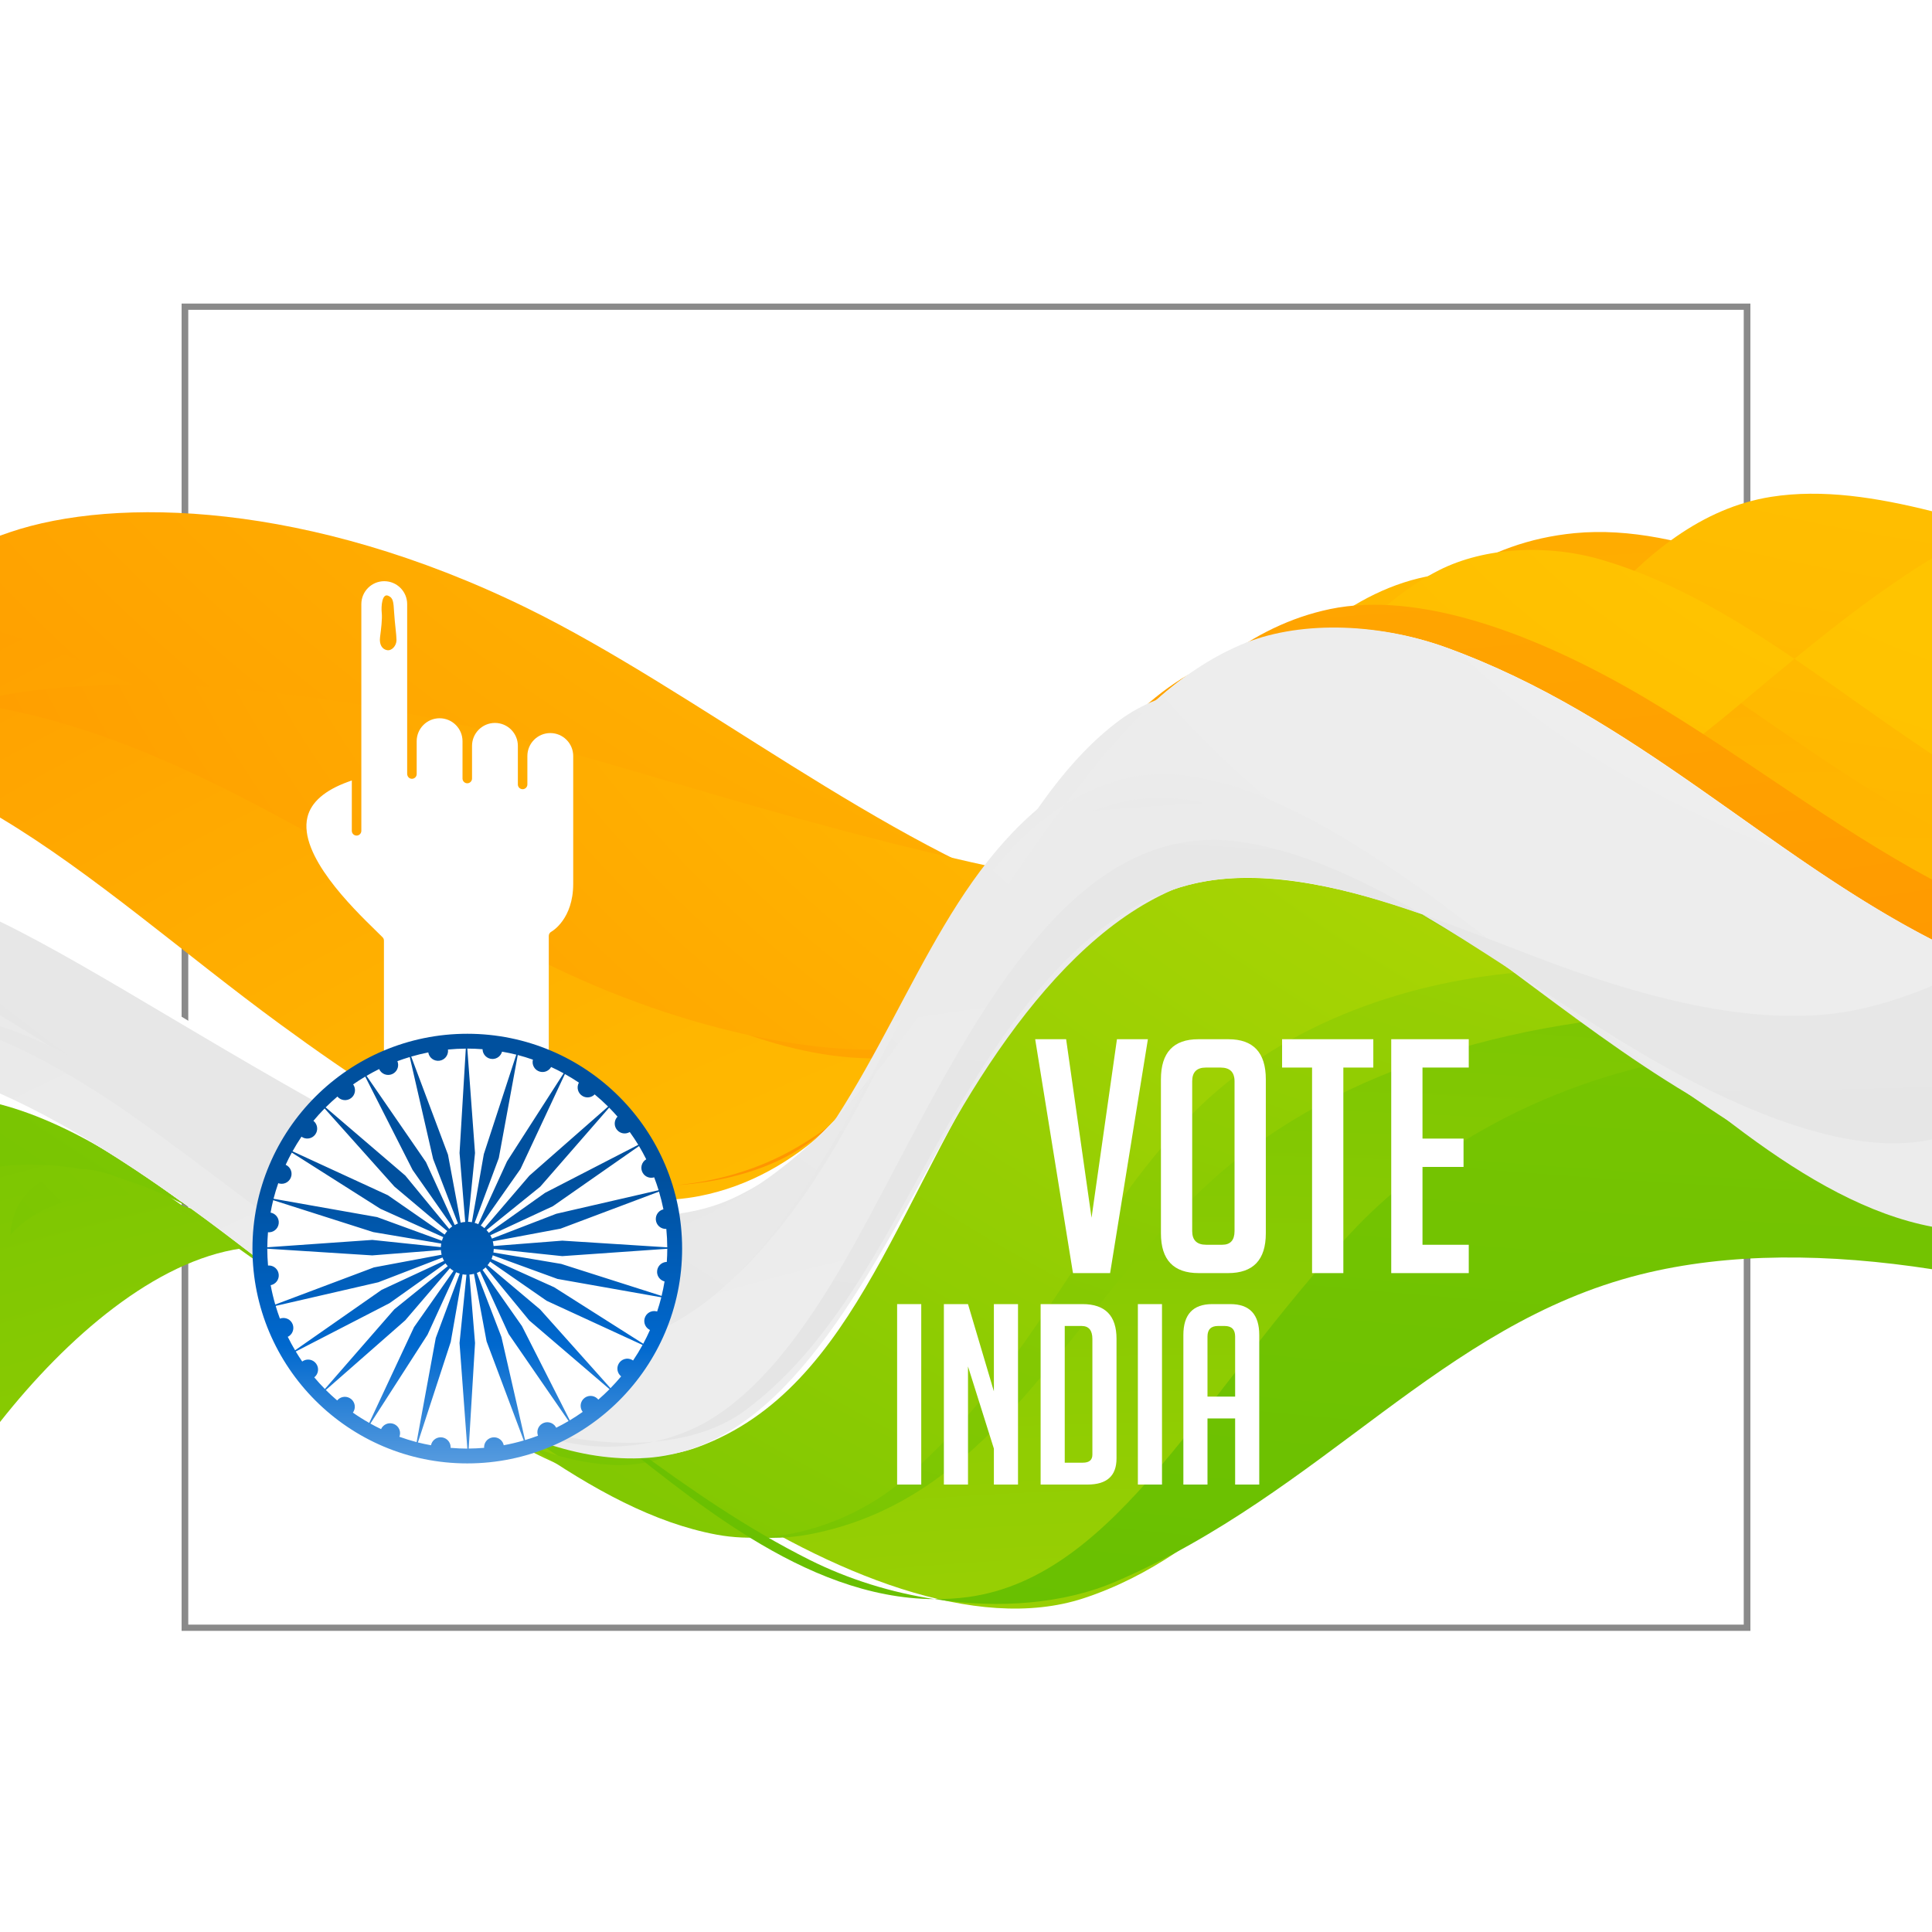 <?xml version="1.0" encoding="utf-8"?>
<!-- Generator: Adobe Illustrator 27.5.0, SVG Export Plug-In . SVG Version: 6.00 Build 0)  -->
<svg version="1.1" id="Layer_1" xmlns="http://www.w3.org/2000/svg" xmlns:xlink="http://www.w3.org/1999/xlink" x="0px" y="0px"
	 viewBox="0 0 288 288" style="enable-background:new 0 0 288 288;" xml:space="preserve">
<g>
	<rect x="0" y="0" style="fill:#FFFFFF;" width="288" height="288"/>
	<path style="fill:#8A8A8A;" d="M259.936,46.183V242.18H28.064V46.183H259.936 M260.929,45.252H27.071V243.11h233.858V45.252
		L260.929,45.252z"/>
	<g>
		<g>
			<g>
				<g>
					<g>
						
							<radialGradient id="SVGID_1_" cx="76.747" cy="122.415" r="371.459" gradientTransform="matrix(1.827 0.115 -0.184 1.143 61.373 286.488)" gradientUnits="userSpaceOnUse">
							<stop  offset="0" style="stop-color:#D5E305"/>
							<stop  offset="1" style="stop-color:#51B800"/>
						</radialGradient>
						<path style="fill:url(#SVGID_1_);" d="M288,139.118c-3.545-0.006-7.017,0.079-10.377,0.241
							c-19.951,0.96-39.593,0.466-58.306,1.875c-18.621,1.409-36.453,9.027-48.891,21.625
							c-14.835,15.043-23.888,33.095-38.301,47.306c-6.963,6.856-17.005,11.077-27.133,11.974
							c18.946,12.494,40.507,21.332,56.477,16.132c20.039-6.555,32.303-24.522,50.906-38.868
							c17.242-13.282,41.241-21.778,67.439-17.451c2.757,0.457,5.485,0.956,8.187,1.488V139.118z"/>
						
							<radialGradient id="SVGID_00000026137358060794112480000014460878384193358744_" cx="76.745" cy="122.415" r="371.45" gradientTransform="matrix(1.827 0.115 -0.184 1.143 61.373 286.488)" gradientUnits="userSpaceOnUse">
							<stop  offset="0" style="stop-color:#D5E305"/>
							<stop  offset="1" style="stop-color:#51B800"/>
						</radialGradient>
						<path style="fill:url(#SVGID_00000026137358060794112480000014460878384193358744_);" d="M32.254,183.348
							C21.119,175.16,9.871,168.273,0,165.594v46.384c10.06-12.762,23.218-24.03,35.946-25.871
							C34.723,185.181,33.494,184.259,32.254,183.348z"/>
						
							<radialGradient id="SVGID_00000135661548498795808520000005777102127145801384_" cx="76.745" cy="122.407" r="371.44" gradientTransform="matrix(1.827 0.115 -0.184 1.143 61.373 286.488)" gradientUnits="userSpaceOnUse">
							<stop  offset="0" style="stop-color:#D5E305"/>
							<stop  offset="1" style="stop-color:#51B800"/>
						</radialGradient>
						<path style="fill:url(#SVGID_00000135661548498795808520000005777102127145801384_);" d="M42.34,186.01
							c-2.107-0.265-4.244-0.214-6.394,0.097c16.424,12.429,31.578,25.871,50.356,33.504c5.749,2.331,12.236,3.099,18.689,2.528
							c-1.173-0.773-2.336-1.559-3.487-2.358C79.829,204.726,62.349,188.558,42.34,186.01z"/>
						
							<radialGradient id="SVGID_00000137838326281247824320000006381196829541911180_" cx="138.41" cy="-303.291" r="395.137" gradientTransform="matrix(1.827 0.115 -0.184 1.143 61.373 286.488)" gradientUnits="userSpaceOnUse">
							<stop  offset="0" style="stop-color:#D5E305"/>
							<stop  offset="1" style="stop-color:#51B800"/>
						</radialGradient>
						<path style="fill:url(#SVGID_00000137838326281247824320000006381196829541911180_);" d="M18.462,173.206
							C11.8,168.913,5.406,166.012,0,164.617v9.274c7.22-0.915,17.495,0.22,28.111,6.056
							C24.847,177.534,21.648,175.26,18.462,173.206z"/>
						
							<radialGradient id="SVGID_00000092445276869750775970000003822794012982526084_" cx="138.409" cy="-303.292" r="395.138" gradientTransform="matrix(1.827 0.115 -0.184 1.143 61.373 286.488)" gradientUnits="userSpaceOnUse">
							<stop  offset="0" style="stop-color:#D5E305"/>
							<stop  offset="1" style="stop-color:#51B800"/>
						</radialGradient>
						<path style="fill:url(#SVGID_00000092445276869750775970000003822794012982526084_);" d="M28.111,179.947
							c10.488,7.753,21.659,16.987,35.324,25.349c2.928,1.79,6.117,3.371,9.434,4.696c-13.198-9.359-27.727-20.574-44.548-29.935
							C28.251,180.018,28.181,179.986,28.111,179.947z"/>
						
							<radialGradient id="SVGID_00000162312630836622542350000010069475594800604854_" cx="138.414" cy="-303.308" r="395.16" gradientTransform="matrix(1.827 0.115 -0.184 1.143 61.373 286.488)" gradientUnits="userSpaceOnUse">
							<stop  offset="0" style="stop-color:#D5E305"/>
							<stop  offset="1" style="stop-color:#51B800"/>
						</radialGradient>
						<path style="fill:url(#SVGID_00000162312630836622542350000010069475594800604854_);" d="M288,138.871
							c-13.231,3.567-27.406,6.605-42.133,4.808c-18.111-2.219-35.491-9.987-54.052-10.832
							c-16.905-0.755-33.379,10.289-44.77,26.694c-13.129,18.926-20.755,39.234-37.052,50.516
							c-9.136,6.307-24.123,5.128-37.125-0.065c17.494,12.405,32.648,21.546,47.677,18.751c28.592-5.382,38.696-33.761,60.69-53.308
							c18.5-16.418,46.167-24.358,76.184-24.697c9.581-0.105,19.881,0.38,30.581,1.884V138.871z"/>
						
							<radialGradient id="SVGID_00000060729722403177677440000017811917029400775065_" cx="141.904" cy="-228.495" r="341.999" gradientTransform="matrix(1.827 0.115 -0.184 1.143 61.373 286.488)" gradientUnits="userSpaceOnUse">
							<stop  offset="0" style="stop-color:#D5E305"/>
							<stop  offset="1" style="stop-color:#51B800"/>
						</radialGradient>
						<path style="fill:url(#SVGID_00000060729722403177677440000017811917029400775065_);" d="M288,147.824
							c-2.615-0.61-5.221-1.13-7.813-1.54c-17.587-2.77-35.757-2.886-53.407-1.378c-0.18,0.016-0.362,0.039-0.542,0.056
							c23.144,13.932,43.415,25.773,58.841,22.31c1.008-0.228,1.977-0.502,2.922-0.803V147.824z"/>
						
							<radialGradient id="SVGID_00000122700582366111974970000013392950663632123576_" cx="141.905" cy="-228.495" r="342.011" gradientTransform="matrix(1.827 0.115 -0.184 1.143 61.373 286.488)" gradientUnits="userSpaceOnUse">
							<stop  offset="0" style="stop-color:#D5E305"/>
							<stop  offset="1" style="stop-color:#51B800"/>
						</radialGradient>
						<path style="fill:url(#SVGID_00000122700582366111974970000013392950663632123576_);" d="M10.297,174.458
							c-9.024,2.118-8.708,9.586-8.708,9.586c4.99-5.635,14.378-7.131,23.143-5.014C18.464,175.388,13.667,173.675,10.297,174.458z"
							/>
						
							<radialGradient id="SVGID_00000173157029209647592050000000855759656605538741_" cx="141.899" cy="-228.488" r="341.996" gradientTransform="matrix(1.827 0.115 -0.184 1.143 61.373 286.488)" gradientUnits="userSpaceOnUse">
							<stop  offset="0" style="stop-color:#D5E305"/>
							<stop  offset="1" style="stop-color:#51B800"/>
						</radialGradient>
						<path style="fill:url(#SVGID_00000173157029209647592050000000855759656605538741_);" d="M32.18,181.811
							c-2.342-1.239-4.87-2.159-7.448-2.782c7.845,4.559,17.997,12.143,30.562,21.672c7.349,5.571,15.153,11.508,23.789,14.902
							c-2.77-1.91-5.56-3.94-8.385-6.056C57.491,199.653,45.793,189.02,32.18,181.811z"/>
						
							<radialGradient id="SVGID_00000177486835739883589960000005725100686603065531_" cx="141.906" cy="-228.496" r="342.008" gradientTransform="matrix(1.827 0.115 -0.184 1.143 61.373 286.488)" gradientUnits="userSpaceOnUse">
							<stop  offset="0" style="stop-color:#D5E305"/>
							<stop  offset="1" style="stop-color:#51B800"/>
						</radialGradient>
						<path style="fill:url(#SVGID_00000177486835739883589960000005725100686603065531_);" d="M182.66,125.67
							c-9.583-0.726-18.9,3.78-25.155,10.178c-16.148,16.548-22.118,38.548-32.882,57.178
							c-8.846,15.296-21.377,25.942-33.215,25.355c-4.304-0.219-8.4-1.236-12.325-2.779c9.326,6.43,18.417,11.431,27.75,13.168
							c9.882,1.83,20.797-2.079,28.025-8.319c19.041-16.467,27.049-38.371,42.762-54.294c13.079-13.236,31.171-19.602,48.617-21.196
							c-2.843-1.711-5.727-3.453-8.653-5.203C205.211,132.363,193.548,126.504,182.66,125.67z"/>
						
							<radialGradient id="SVGID_00000036936694225378989340000001137218558043814318_" cx="91.593" cy="-634.957" r="722.531" gradientTransform="matrix(1.827 0.115 -0.184 1.143 61.373 286.488)" gradientUnits="userSpaceOnUse">
							<stop  offset="0" style="stop-color:#D5E305"/>
							<stop  offset="1" style="stop-color:#51B800"/>
						</radialGradient>
						<path style="fill:url(#SVGID_00000036936694225378989340000001137218558043814318_);" d="M68.881,197.25
							c0,0,7.393,5.301,21.042,15.826c12.475,9.619,29.753,25.204,49.348,25.302c-6.357-0.974-12.735-2.924-18.58-5.848
							C101.987,223.161,86.641,208.979,68.881,197.25z"/>
						
							<radialGradient id="SVGID_00000035506492481071984500000004984797440097181330_" cx="91.595" cy="-634.991" r="722.575" gradientTransform="matrix(1.827 0.115 -0.184 1.143 61.373 286.488)" gradientUnits="userSpaceOnUse">
							<stop  offset="0" style="stop-color:#D5E305"/>
							<stop  offset="1" style="stop-color:#51B800"/>
						</radialGradient>
						<path style="fill:url(#SVGID_00000035506492481071984500000004984797440097181330_);" d="M288,158.284
							c-0.781-0.156-1.559-0.315-2.346-0.46c-32.933-6.046-65.126,5.507-84.216,25.883c-22.058,23.577-34.752,51.279-57.094,54.356
							c-1.708,0.232-3.399,0.324-5.074,0.315c9.715,1.489,19.378,0.677,27-2.591c31.199-13.421,48.434-38.308,78.272-45.805
							c13.265-3.32,28.126-3.153,43.458-0.785V158.284z"/>
					</g>
					<g>
						
							<radialGradient id="SVGID_00000060743162858204227370000016355398274220090277_" cx="-163.091" cy="240.047" r="371.952" gradientTransform="matrix(1.805 -0.212 0.338 1.129 487.83 2.061)" gradientUnits="userSpaceOnUse">
							<stop  offset="0.043" style="stop-color:#FFC800"/>
							<stop  offset="0.23" style="stop-color:#FFC300"/>
							<stop  offset="0.436" style="stop-color:#FFB600"/>
							<stop  offset="0.651" style="stop-color:#FFA000"/>
							<stop  offset="0.871" style="stop-color:#FF8200"/>
							<stop  offset="1" style="stop-color:#FF6C00"/>
						</radialGradient>
						<path style="fill:url(#SVGID_00000060743162858204227370000016355398274220090277_);" d="M101.087,128.665
							c-20.514-14.358-38.059-29.02-56.749-39.105C29.164,81.379,12.79,77.584,0,80.15v41.721
							c13.896,8.299,27.584,20.438,41.777,30.822c21.234,15.529,43.922,29.199,62.464,25.608
							c15.009-2.932,25.371-14.877,35.279-29.686C127.014,145.47,113.57,137.398,101.087,128.665z"/>
						
							<radialGradient id="SVGID_00000039125038328489646180000007456797018782041522_" cx="-163.089" cy="240.049" r="371.959" gradientTransform="matrix(1.805 -0.212 0.338 1.129 487.83 2.061)" gradientUnits="userSpaceOnUse">
							<stop  offset="0.043" style="stop-color:#FFC800"/>
							<stop  offset="0.23" style="stop-color:#FFC300"/>
							<stop  offset="0.436" style="stop-color:#FFB600"/>
							<stop  offset="0.651" style="stop-color:#FFA000"/>
							<stop  offset="0.871" style="stop-color:#FF8200"/>
							<stop  offset="1" style="stop-color:#FF6C00"/>
						</radialGradient>
						<path style="fill:url(#SVGID_00000039125038328489646180000007456797018782041522_);" d="M154.294,139.121
							c9.301-9.301,21.995-15.908,35.155-18.616c4.809-7.66,9.383-15.688,14.807-22.606c-1.05-0.323-2.106-0.624-3.177-0.886
							c-19.844-4.813-38.727,15.505-51.559,35.926c-3.389,5.394-6.669,10.696-10.001,15.676c2.109,0.53,4.19,0.916,6.237,1.147
							C148.327,145.82,151.207,142.208,154.294,139.121z"/>
						
							<radialGradient id="SVGID_00000168833901154713532550000002447649721899127971_" cx="-163.09" cy="240.045" r="371.952" gradientTransform="matrix(1.805 -0.212 0.338 1.129 487.83 2.061)" gradientUnits="userSpaceOnUse">
							<stop  offset="0.043" style="stop-color:#FFC800"/>
							<stop  offset="0.23" style="stop-color:#FFC300"/>
							<stop  offset="0.436" style="stop-color:#FFB600"/>
							<stop  offset="0.651" style="stop-color:#FFA000"/>
							<stop  offset="0.871" style="stop-color:#FF8200"/>
							<stop  offset="1" style="stop-color:#FF6C00"/>
						</radialGradient>
						<path style="fill:url(#SVGID_00000168833901154713532550000002447649721899127971_);" d="M288,94.942
							c-19.426-7.582-36.895-17.023-53.258-15.468c-13.759,1.337-22.944,8.808-30.485,18.425
							c27.672,8.506,48.357,37.683,83.743,60.153V94.942z"/>
						
							<radialGradient id="SVGID_00000010279961723543348840000017084189634759146628_" cx="-76.933" cy="-50.585" r="337.06" gradientTransform="matrix(1.805 -0.212 0.338 1.129 487.83 2.061)" gradientUnits="userSpaceOnUse">
							<stop  offset="0.043" style="stop-color:#FFC800"/>
							<stop  offset="0.23" style="stop-color:#FFC300"/>
							<stop  offset="0.436" style="stop-color:#FFB600"/>
							<stop  offset="0.651" style="stop-color:#FFA000"/>
							<stop  offset="0.871" style="stop-color:#FF8200"/>
							<stop  offset="1" style="stop-color:#FF6C00"/>
						</radialGradient>
						<path style="fill:url(#SVGID_00000010279961723543348840000017084189634759146628_);" d="M154.294,139.121
							c1.418-1.418,2.924-2.765,4.489-4.054c-27.196-9.083-55.093-32.112-80.279-44.447C46.052,74.743,17.183,74.006,1.5,79.329
							c-0.51,0.174-1.01,0.347-1.5,0.522v14.381c8.929,2.559,20.774,7.804,35.525,16.031c38.638,21.562,68.777,49.638,98.306,47.389
							c2.964-0.232,5.705-0.807,8.282-1.649C145.452,149.611,149.64,143.775,154.294,139.121z"/>
						
							<radialGradient id="SVGID_00000154415588260802516220000018149977527745154722_" cx="-76.932" cy="-50.588" r="337.063" gradientTransform="matrix(1.805 -0.212 0.338 1.129 487.83 2.061)" gradientUnits="userSpaceOnUse">
							<stop  offset="0.043" style="stop-color:#FFC800"/>
							<stop  offset="0.23" style="stop-color:#FFC300"/>
							<stop  offset="0.436" style="stop-color:#FFB600"/>
							<stop  offset="0.651" style="stop-color:#FFA000"/>
							<stop  offset="0.871" style="stop-color:#FF8200"/>
							<stop  offset="1" style="stop-color:#FF6C00"/>
						</radialGradient>
						<path style="fill:url(#SVGID_00000154415588260802516220000018149977527745154722_);" d="M288,123.061V76.21
							c-8.259-2.067-16.352-3.353-23.998-2.145c-10.263,1.634-18.648,8.398-26.261,17.247c10.358,5.202,20.883,13.02,32.776,21.042
							C276.21,116.195,282.108,119.932,288,123.061z"/>
						
							<radialGradient id="SVGID_00000000182601777028590130000015142217218869812116_" cx="-76.931" cy="-50.59" r="337.068" gradientTransform="matrix(1.805 -0.212 0.338 1.129 487.83 2.061)" gradientUnits="userSpaceOnUse">
							<stop  offset="0.043" style="stop-color:#FFC800"/>
							<stop  offset="0.23" style="stop-color:#FFC300"/>
							<stop  offset="0.436" style="stop-color:#FFB600"/>
							<stop  offset="0.651" style="stop-color:#FFA000"/>
							<stop  offset="0.871" style="stop-color:#FF8200"/>
							<stop  offset="1" style="stop-color:#FF6C00"/>
						</radialGradient>
						<path style="fill:url(#SVGID_00000000182601777028590130000015142217218869812116_);" d="M202.535,119.139
							c4.561,0,8.995,0.475,13.288,1.368c4.521-5.435,8.65-11.56,12.963-17.612c2.904-4.075,5.867-7.995,8.953-11.581
							c-5.013-2.518-9.987-4.431-15.056-5.442c-11.99-2.378-24.542,4.751-32.293,14.482c-6.664,8.38-12.139,17.412-17.54,25.778
							C182.171,121.656,192.496,119.139,202.535,119.139z"/>
						
							<radialGradient id="SVGID_00000055703956064065667000000002336227867852065963_" cx="-81.318" cy="14.273" r="299.857" gradientTransform="matrix(1.805 -0.212 0.338 1.129 487.83 2.061)" gradientUnits="userSpaceOnUse">
							<stop  offset="0.043" style="stop-color:#FFC800"/>
							<stop  offset="0.23" style="stop-color:#FFC300"/>
							<stop  offset="0.436" style="stop-color:#FFB600"/>
							<stop  offset="0.651" style="stop-color:#FFA000"/>
							<stop  offset="0.871" style="stop-color:#FF8200"/>
							<stop  offset="1" style="stop-color:#FF6C00"/>
						</radialGradient>
						<path style="fill:url(#SVGID_00000055703956064065667000000002336227867852065963_);" d="M154.294,139.121
							c2.53-2.53,5.322-4.849,8.296-6.956c-1.249-0.216-2.489-0.44-3.714-0.677c-39.024-7.547-67.386-18.465-91.438-23.753
							C30.909,99.715,8.872,102.016,0,103.713v1.853c28.672,5.476,52.965,23.926,80.914,37.809
							c20.944,10.395,44.947,15.737,61.594,11.854C145.779,149.138,149.827,143.588,154.294,139.121z"/>
						
							<radialGradient id="SVGID_00000055671308706044118830000011202624743678192548_" cx="-81.317" cy="14.271" r="299.86" gradientTransform="matrix(1.805 -0.212 0.338 1.129 487.83 2.061)" gradientUnits="userSpaceOnUse">
							<stop  offset="0.043" style="stop-color:#FFC800"/>
							<stop  offset="0.23" style="stop-color:#FFC300"/>
							<stop  offset="0.436" style="stop-color:#FFB600"/>
							<stop  offset="0.651" style="stop-color:#FFA000"/>
							<stop  offset="0.871" style="stop-color:#FF8200"/>
							<stop  offset="1" style="stop-color:#FF6C00"/>
						</radialGradient>
						<path style="fill:url(#SVGID_00000055671308706044118830000011202624743678192548_);" d="M202.535,119.139
							c9.8,0,19.009,2.19,27.495,6.057c10.333-5.264,20.122-12.48,29.941-20.734c2.546-2.14,5.044-4.227,7.513-6.25
							c-9.115-6.193-18.307-11.668-28.614-14.733c-8.137-2.412-17.546-1.931-24.375,1.531c-8.039,4.082-14.29,11.133-20.446,19.2
							c-4.692,6.152-8.913,12.529-13.261,18.678C187.863,120.468,195.273,119.139,202.535,119.139z"/>
						
							<radialGradient id="SVGID_00000101815848905883329870000012027536969070630790_" cx="-81.316" cy="14.27" r="299.861" gradientTransform="matrix(1.805 -0.212 0.338 1.129 487.83 2.061)" gradientUnits="userSpaceOnUse">
							<stop  offset="0.043" style="stop-color:#FFC800"/>
							<stop  offset="0.23" style="stop-color:#FFC300"/>
							<stop  offset="0.436" style="stop-color:#FFB600"/>
							<stop  offset="0.651" style="stop-color:#FFA000"/>
							<stop  offset="0.871" style="stop-color:#FF8200"/>
							<stop  offset="1" style="stop-color:#FF6C00"/>
						</radialGradient>
						<path style="fill:url(#SVGID_00000101815848905883329870000012027536969070630790_);" d="M288,83.231
							c-6.831,4.138-13.555,9.282-20.515,14.983c6.739,4.578,13.441,9.544,20.515,14.229V83.231z"/>
						
							<radialGradient id="SVGID_00000075862276611272162410000001786395821566103696_" cx="-145.569" cy="-291.961" r="561.25" gradientTransform="matrix(1.805 -0.212 0.338 1.129 487.83 2.061)" gradientUnits="userSpaceOnUse">
							<stop  offset="0.043" style="stop-color:#FFC800"/>
							<stop  offset="0.23" style="stop-color:#FFC300"/>
							<stop  offset="0.436" style="stop-color:#FFB600"/>
							<stop  offset="0.651" style="stop-color:#FFA000"/>
							<stop  offset="0.871" style="stop-color:#FF8200"/>
							<stop  offset="1" style="stop-color:#FF6C00"/>
						</radialGradient>
						<path style="fill:url(#SVGID_00000075862276611272162410000001786395821566103696_);" d="M73.618,172.339
							c0,0,7.297,3.931,21.13,4.521c1.813,0.076,3.783,0.018,5.831-0.166C91.714,177.268,82.073,175.756,73.618,172.339z"/>
						
							<radialGradient id="SVGID_00000056424720100916180010000017816670161238871938_" cx="-145.568" cy="-291.99" r="561.29" gradientTransform="matrix(1.805 -0.212 0.338 1.129 487.83 2.061)" gradientUnits="userSpaceOnUse">
							<stop  offset="0.043" style="stop-color:#FFC800"/>
							<stop  offset="0.23" style="stop-color:#FFC300"/>
							<stop  offset="0.436" style="stop-color:#FFB600"/>
							<stop  offset="0.651" style="stop-color:#FFA000"/>
							<stop  offset="0.871" style="stop-color:#FF8200"/>
							<stop  offset="1" style="stop-color:#FF6C00"/>
						</radialGradient>
						<path style="fill:url(#SVGID_00000056424720100916180010000017816670161238871938_);" d="M100.579,176.693
							c7.499-0.486,14.444-2.459,19.63-6.088c1.692-1.187,3.288-2.465,4.82-3.807c-2.792,2.176-5.624,4.016-8.505,5.467
							C111.273,174.908,105.661,176.235,100.579,176.693z"/>
						
							<radialGradient id="SVGID_00000063630622005628978280000012378236082692226187_" cx="-145.567" cy="-291.984" r="561.281" gradientTransform="matrix(1.805 -0.212 0.338 1.129 487.83 2.061)" gradientUnits="userSpaceOnUse">
							<stop  offset="0.043" style="stop-color:#FFC800"/>
							<stop  offset="0.23" style="stop-color:#FFC300"/>
							<stop  offset="0.436" style="stop-color:#FFB600"/>
							<stop  offset="0.651" style="stop-color:#FFA000"/>
							<stop  offset="0.871" style="stop-color:#FF8200"/>
							<stop  offset="1" style="stop-color:#FF6C00"/>
						</radialGradient>
						<path style="fill:url(#SVGID_00000063630622005628978280000012378236082692226187_);" d="M153.705,126.801
							c-9.308,14.841-16.81,29.607-28.676,39.998c5.297-4.128,10.447-9.486,15.491-15.849c8.34-10.526,15.774-22.973,25.303-35.433
							c4.896-6.398,10.252-12.619,16.562-17.319C170.909,102.025,161.743,113.989,153.705,126.801z"/>
						
							<radialGradient id="SVGID_00000106846568063215288260000010302883218619557547_" cx="-145.568" cy="-291.976" r="561.269" gradientTransform="matrix(1.805 -0.212 0.338 1.129 487.83 2.061)" gradientUnits="userSpaceOnUse">
							<stop  offset="0.043" style="stop-color:#FFC800"/>
							<stop  offset="0.23" style="stop-color:#FFC300"/>
							<stop  offset="0.436" style="stop-color:#FFB600"/>
							<stop  offset="0.651" style="stop-color:#FFA000"/>
							<stop  offset="0.871" style="stop-color:#FF8200"/>
							<stop  offset="1" style="stop-color:#FF6C00"/>
						</radialGradient>
						<path style="fill:url(#SVGID_00000106846568063215288260000010302883218619557547_);" d="M288,131.122
							c-14.99-8.081-28.219-18.474-42.727-27.059c-16.754-9.907-33.979-15.972-47.001-13.271
							c-5.966,1.245-11.189,3.905-15.886,7.404c2.285-0.762,4.66-1.209,7.139-1.268c16.532-0.366,34.053,13.418,52.421,29.112
							c16.401,14.017,30.51,28.201,46.055,36.788V131.122z"/>
					</g>
					<g>
						<path style="fill:#FFFFFF;" d="M215.59,96.527c-11.6-4.192-24.455-3.683-33.005,0.714
							c-10.137,5.224-17.269,13.838-24.016,22.973c-14.912,20.204-25.049,39.235-39.621,52.061
							c-10.021,8.593-26.482,11.11-39.183,7.413c-15.869-4.63-29.217-13.495-42.131-21.625C22.938,148.811,10.371,141.654,0,137.09
							v25.914c11.592,5.159,23.806,13.47,34.861,21.908c24.27,18.527,50.916,37.474,69.161,30.806
							c24.107-8.87,29.887-38.695,47.906-64.62c7.272-9.781,16.246-17.499,27.116-19.608c10.336-1.996,22.681,1.057,34.406,5.275
							c25.052,9.021,49.742,18.153,68.336,12.475c2.128-0.652,4.194-1.403,6.214-2.215v-6.953
							C263.552,127.559,243.869,106.773,215.59,96.527z"/>
						<g>
							
								<radialGradient id="SVGID_00000048476502934489988770000002198927683076973982_" cx="-5.965" cy="113.628" r="359.788" gradientTransform="matrix(1.836 0 0 1.148 218.168 194.821)" gradientUnits="userSpaceOnUse">
								<stop  offset="0" style="stop-color:#F1F1F1"/>
								<stop  offset="0.473" style="stop-color:#EBEBEB"/>
								<stop  offset="1" style="stop-color:#E1E1E1"/>
							</radialGradient>
							<path style="fill:url(#SVGID_00000048476502934489988770000002198927683076973982_);" d="M223.587,138.439
								c-12.132-9.895-23.278-18.377-34.957-23.049c-9.197-3.672-19.995-3.52-26.92,0.325
								c-18.71,10.424-24.834,31.937-37.028,50.887c-10.412,16.166-27.224,27.455-42.166,24.417
								c-19.939-4.078-36.413-18.517-54.268-31.88C18.261,151.665,9.002,144.782,0,139.647v23.356
								c11.592,5.159,23.806,13.47,34.861,21.908c21.331,16.283,41.364,33.801,61.572,32.417
								c19.376-1.363,31.071-23.214,43.603-46.271c12.256-22.544,29.393-43.545,50.943-40.802
								c13.862,1.785,27.109,8.741,40.484,14.785C228.867,142.819,226.244,140.607,223.587,138.439z"/>
							
								<radialGradient id="SVGID_00000076601404404558028510000004874840969665920645_" cx="-5.965" cy="113.628" r="359.787" gradientTransform="matrix(1.836 0 0 1.148 218.168 194.821)" gradientUnits="userSpaceOnUse">
								<stop  offset="0" style="stop-color:#F1F1F1"/>
								<stop  offset="0.473" style="stop-color:#EBEBEB"/>
								<stop  offset="1" style="stop-color:#E1E1E1"/>
							</radialGradient>
							<path style="fill:url(#SVGID_00000076601404404558028510000004874840969665920645_);" d="M288,149.997
								c-5.42,2.325-11.127,4.039-17.401,4.573c-13.589,1.139-26.42-3.783-39.136-9.529c19.647,16.818,37.721,34.239,56.537,37.822
								V149.997z"/>
							
								<radialGradient id="SVGID_00000075147097986313383220000005069593417487402679_" cx="68.771" cy="-188.403" r="337.365" gradientTransform="matrix(1.836 0 0 1.148 218.168 194.821)" gradientUnits="userSpaceOnUse">
								<stop  offset="0" style="stop-color:#F1F1F1"/>
								<stop  offset="0.473" style="stop-color:#EBEBEB"/>
								<stop  offset="1" style="stop-color:#E1E1E1"/>
							</radialGradient>
							<path style="fill:url(#SVGID_00000075147097986313383220000005069593417487402679_);" d="M109.286,178.607
								c-13.342,6.193-33.812,0.85-49.034-7.166C34.042,157.622,14.87,144.62,0,137.374v13.965
								c6.739,4.005,14.478,9.19,23.355,15.608c18.233,13.182,33.755,25.792,51.03,31.134c13.018,4.013,28.446-0.682,37.144-9.674
								c8.782-9.1,14.579-19.874,19.895-30.208C125.202,167.102,118.358,174.381,109.286,178.607z"/>
							
								<radialGradient id="SVGID_00000062910873977663693210000001029303466009370257_" cx="68.771" cy="-188.402" r="337.363" gradientTransform="matrix(1.836 0 0 1.148 218.168 194.821)" gradientUnits="userSpaceOnUse">
								<stop  offset="0" style="stop-color:#F1F1F1"/>
								<stop  offset="0.473" style="stop-color:#EBEBEB"/>
								<stop  offset="1" style="stop-color:#E1E1E1"/>
							</radialGradient>
							<path style="fill:url(#SVGID_00000062910873977663693210000001029303466009370257_);" d="M131.425,158.197
								c5.564-7.961,10.631-17.221,16.348-26.763c0.05-0.083,0.099-0.164,0.149-0.247
								C141.34,138.462,136.609,148.118,131.425,158.197z"/>
							
								<radialGradient id="SVGID_00000171689061109558240310000006745441923420094619_" cx="68.771" cy="-188.403" r="337.366" gradientTransform="matrix(1.836 0 0 1.148 218.168 194.821)" gradientUnits="userSpaceOnUse">
								<stop  offset="0" style="stop-color:#F1F1F1"/>
								<stop  offset="0.473" style="stop-color:#EBEBEB"/>
								<stop  offset="1" style="stop-color:#E1E1E1"/>
							</radialGradient>
							<path style="fill:url(#SVGID_00000171689061109558240310000006745441923420094619_);" d="M222.193,122.251
								c-10.421-8.602-20.342-15.76-30.826-18.885c-8.263-2.456-18.065-0.734-24.415,3.954
								c-7.791,5.762-13.315,14.339-19.031,23.867c5.115-5.655,11.348-9.875,19.796-11.726c12.121-2.63,28.554,4.967,44.384,15.738
								c18.029,12.273,33.9,26.84,54.101,35.349c6.149,2.586,12.902,4.155,19.056,3.978c-9.732-5.303-19.074-13.111-29.055-21.95
								C244.719,142.405,233.775,131.815,222.193,122.251z"/>
							
								<radialGradient id="SVGID_00000170273794599415512850000000246060866685848987_" cx="69.149" cy="-129.616" r="299.341" gradientTransform="matrix(1.836 0 0 1.148 218.168 194.821)" gradientUnits="userSpaceOnUse">
								<stop  offset="0" style="stop-color:#F1F1F1"/>
								<stop  offset="0.473" style="stop-color:#EBEBEB"/>
								<stop  offset="1" style="stop-color:#E1E1E1"/>
							</radialGradient>
							<path style="fill:url(#SVGID_00000170273794599415512850000000246060866685848987_);" d="M288,140.07
								c-0.444-0.227-0.888-0.454-1.331-0.689c-24.227-12.864-43.76-32.957-71.08-42.854c-10.705-3.869-22.408-3.93-30.597-0.422
								c-9.424,4.046-16.389,11.342-22.73,19.288c-1.196,1.5-2.346,3-3.478,4.5c2.517-1.559,5.24-2.803,8.242-3.651
								c17.64-4.943,41.81,13.056,64.781,31.684c20.285,16.45,40.947,31.193,56.192,30.925V140.07z"/>
							
								<radialGradient id="SVGID_00000044880222464178741180000017806836081079188899_" cx="69.149" cy="-129.615" r="299.337" gradientTransform="matrix(1.836 0 0 1.148 218.168 194.821)" gradientUnits="userSpaceOnUse">
								<stop  offset="0" style="stop-color:#F1F1F1"/>
								<stop  offset="0.473" style="stop-color:#EBEBEB"/>
								<stop  offset="1" style="stop-color:#E1E1E1"/>
							</radialGradient>
							<path style="fill:url(#SVGID_00000044880222464178741180000017806836081079188899_);" d="M125.727,165.6
								c-10.863,11.82-24.422,19.345-37.237,20.274c-13.119,0.941-25.911-3.358-36.543-7.93
								c-24.911-10.722-39.44-20.533-50.278-24.411c-0.574-0.205-1.129-0.393-1.669-0.569v2.05
								c24.059,10.277,41.792,32.006,67.275,42.314c11.021,4.448,24.22,4.68,32.632,0.171c10.439-5.608,17.328-15.544,23.939-26.516
								c1.881-3.123,3.645-6.26,5.342-9.368C128.056,162.974,126.91,164.311,125.727,165.6z"/>
							
								<radialGradient id="SVGID_00000164493436144841295860000014706310790202670980_" cx="69.149" cy="-129.615" r="299.335" gradientTransform="matrix(1.836 0 0 1.148 218.168 194.821)" gradientUnits="userSpaceOnUse">
								<stop  offset="0" style="stop-color:#F1F1F1"/>
								<stop  offset="0.473" style="stop-color:#EBEBEB"/>
								<stop  offset="1" style="stop-color:#E1E1E1"/>
							</radialGradient>
							<path style="fill:url(#SVGID_00000164493436144841295860000014706310790202670980_);" d="M129.188,161.614
								c10.071-12.1,18.378-26.848,29.598-41.721C145.952,127.841,138.651,144.273,129.188,161.614z"/>
							
								<radialGradient id="SVGID_00000085932204433675361200000003351416394178639501_" cx="16.693" cy="-432.17" r="569.096" gradientTransform="matrix(1.836 0 0 1.148 218.168 194.821)" gradientUnits="userSpaceOnUse">
								<stop  offset="0" style="stop-color:#F1F1F1"/>
								<stop  offset="0.473" style="stop-color:#EBEBEB"/>
								<stop  offset="1" style="stop-color:#E1E1E1"/>
							</radialGradient>
							<path style="fill:url(#SVGID_00000085932204433675361200000003351416394178639501_);" d="M65.846,207.201
								c0,0,6.246,5.792,20.33,8.112c3.271,0.536,7.259,0.487,11.264-0.395C87.43,215.813,75.536,212.952,65.846,207.201z"/>
							
								<radialGradient id="SVGID_00000026847805875292493300000000139813515898036369_" cx="16.693" cy="-432.169" r="569.095" gradientTransform="matrix(1.836 0 0 1.148 218.168 194.821)" gradientUnits="userSpaceOnUse">
								<stop  offset="0" style="stop-color:#F1F1F1"/>
								<stop  offset="0.473" style="stop-color:#EBEBEB"/>
								<stop  offset="1" style="stop-color:#E1E1E1"/>
							</radialGradient>
							<path style="fill:url(#SVGID_00000026847805875292493300000000139813515898036369_);" d="M127.702,184.84
								c-6.602,11.962-13.248,21.236-21.175,26.371c-2.818,1.823-5.958,3.019-9.087,3.707c5.317-0.476,10.103-2.009,13.744-4.737
								c14.762-11.085,21.982-29.011,32.452-46.48c9.679-16.142,20.804-29.802,36.363-32.384c9.855-1.623,20.753,1.073,31.962,4.972
								c-9.138-5.346-17.925-9.415-26.857-10.772C157.361,121.35,142.254,158.456,127.702,184.84z"/>
							
								<radialGradient id="SVGID_00000120524885246481070550000005407297511745201342_" cx="16.693" cy="-432.169" r="569.096" gradientTransform="matrix(1.836 0 0 1.148 218.168 194.821)" gradientUnits="userSpaceOnUse">
								<stop  offset="0" style="stop-color:#F1F1F1"/>
								<stop  offset="0.473" style="stop-color:#EBEBEB"/>
								<stop  offset="1" style="stop-color:#E1E1E1"/>
							</radialGradient>
							<path style="fill:url(#SVGID_00000120524885246481070550000005407297511745201342_);" d="M288,146.95
								c-3.642,1.534-7.439,2.818-11.53,3.639c-13.853,2.771-30.795-1.539-47.325-7.851c-5.746-2.195-11.504-4.474-17.183-6.449
								c8.237,4.819,16.758,10.674,25.939,16.56c17.035,10.918,36.391,20.041,50.099,16.988V146.95z"/>
						</g>
					</g>
				</g>
			</g>
		</g>
	</g>
	<path style="fill:#FFFFFF;" d="M56.015,138.717c0.388,0.378,0.73,0.712,1.012,0.997c0.133,0.134,0.205,0.311,0.205,0.499v33.402
		c0.263,0.141,0.522,0.286,0.786,0.423c6.381,2.611,12.763,5.221,19.144,7.832c1.572,0.441,3.115,0.933,4.644,1.447v-43.801
		c0-0.262,0.143-0.501,0.374-0.625l0.008-0.004c0.132-0.075,3.259-1.896,3.259-7.135v-19.059c0-1.884-1.532-3.416-3.416-3.416
		c-1.883,0-3.416,1.532-3.416,3.416v4.242c0,0.391-0.318,0.71-0.709,0.71c-0.391,0-0.709-0.318-0.709-0.71v-5.753
		c0-1.883-1.532-3.416-3.416-3.416c-1.884,0-3.416,1.532-3.416,3.416v4.87c0,0.391-0.318,0.709-0.709,0.709
		c-0.391,0-0.709-0.319-0.709-0.709v-5.567c0-1.884-1.533-3.416-3.416-3.416c-1.883,0-3.416,1.532-3.416,3.416v4.899
		c0,0.391-0.318,0.709-0.71,0.709c-0.391,0-0.709-0.318-0.709-0.768V90.054c0-1.883-1.532-3.416-3.417-3.416
		c-1.883,0-3.415,1.532-3.415,3.416v33.796c0,0.391-0.319,0.709-0.709,0.709c-0.391,0-0.71-0.318-0.71-0.709v-7.508l-0.561,0.203
		c-3.472,1.259-5.508,3.03-6.052,5.264C44.462,127.439,52.508,135.293,56.015,138.717z M56.904,91.328
		c-0.1-0.953,0.05-2.9,0.95-2.527c0.759,0.314,0.8,0.87,0.9,2.527c0.1,1.657,0.35,3.273,0.35,4.101c0,0.829-0.7,1.616-1.4,1.491
		c-0.7-0.124-1.2-0.787-1.05-1.947C56.804,93.813,57.004,92.281,56.904,91.328z"/>
	<g>
		
			<ellipse transform="matrix(0.243 -0.97 0.97 0.243 -128.061 208.206)" style="fill:#FFFFFF;" cx="69.398" cy="186.17" rx="30.631" ry="30.631"/>
		
			<linearGradient id="SVGID_00000140719247194465566420000017653042554458979234_" gradientUnits="userSpaceOnUse" x1="69.657" y1="175.78" x2="69.657" y2="252.461">
			<stop  offset="0" style="stop-color:#00509E"/>
			<stop  offset="0.323" style="stop-color:#0068CE"/>
			<stop  offset="1" style="stop-color:#FFFFFF"/>
		</linearGradient>
		<path style="fill:url(#SVGID_00000140719247194465566420000017653042554458979234_);" d="M69.658,154.102
			c-17.686,0-32.025,14.337-32.025,32.024c0,17.685,14.339,32.023,32.025,32.023c17.685,0,32.024-14.338,32.024-32.023
			C101.682,168.439,87.343,154.102,69.658,154.102z M99.398,188.111c-0.817,0.017-1.468,0.695-1.449,1.514
			c0.015,0.68,0.487,1.237,1.116,1.398c-0.121,0.729-0.268,1.449-0.441,2.158l-14.958-4.77l-10.118-1.706
			c0.027-0.173,0.049-0.349,0.053-0.53l10.213,1.074l15.656-1.097C99.471,186.811,99.442,187.462,99.398,188.111z M97.957,195.507
			c-0.029-0.008-0.055-0.022-0.086-0.029c-0.795-0.194-1.598,0.297-1.788,1.094c-0.168,0.695,0.184,1.394,0.807,1.688
			c-0.312,0.697-0.641,1.384-1.004,2.051l-13.28-8.425l-9.339-4.209c0.078-0.175,0.133-0.361,0.185-0.549l9.646,3.519l15.48,2.739
			C98.398,194.106,98.188,194.812,97.957,195.507z M82.845,212.706c-0.432-0.696-1.349-0.906-2.044-0.47
			c-0.609,0.381-0.846,1.133-0.6,1.78c-0.633,0.239-1.278,0.46-1.933,0.657l-3.521-15.366l-3.672-9.549
			c0.168-0.064,0.323-0.147,0.481-0.232l4.259,9.319l8.946,12.984c-0.604,0.356-1.222,0.692-1.852,1.005
			C82.888,212.79,82.872,212.746,82.845,212.706z M75.057,215.299c-0.241-0.782-1.074-1.22-1.855-0.976
			c-0.666,0.206-1.077,0.839-1.036,1.504c-0.758,0.064-1.524,0.103-2.297,0.108l0.943-15.733L69.973,190
			c0.234-0.019,0.464-0.054,0.684-0.111l1.877,10.065l5.541,14.773c-0.976,0.288-1.973,0.525-2.989,0.712
			C75.076,215.393,75.071,215.346,75.057,215.299z M58.473,212.198c-0.697-0.152-1.386,0.211-1.668,0.837
			c-0.54-0.257-1.068-0.535-1.59-0.825l8.519-13.255l4.258-9.303c0.173,0.082,0.356,0.143,0.543,0.199l-3.576,9.599l-2.856,15.524
			c-0.871-0.228-1.729-0.496-2.568-0.798c0.027-0.069,0.053-0.139,0.07-0.214C59.782,213.164,59.273,212.372,58.473,212.198z
			 M43.486,197.135c-0.388-0.59-1.125-0.811-1.761-0.572c-0.232-0.623-0.443-1.255-0.634-1.895l15.306-3.524l9.566-3.69
			c0.064,0.175,0.145,0.338,0.233,0.501l-9.306,4.322l-12.903,9.009c-0.389-0.655-0.754-1.325-1.092-2.012
			c0.057-0.027,0.112-0.051,0.164-0.085C43.745,198.742,43.935,197.821,43.486,197.135z M39.949,183.689
			c0.072,0.006,0.144,0.012,0.22,0.007c0.817-0.05,1.438-0.758,1.385-1.576c-0.045-0.694-0.565-1.244-1.221-1.36
			c0.112-0.624,0.24-1.241,0.393-1.851l14.92,4.759l10.125,1.708c-0.029,0.172-0.044,0.349-0.052,0.53l-10.22-1.075l-15.652,1.097
			C39.852,185.174,39.889,184.428,39.949,183.689z M41.481,176.376c0.069,0.024,0.137,0.049,0.212,0.063
			c0.803,0.161,1.584-0.365,1.741-1.169c0.135-0.69-0.233-1.36-0.849-1.637c0.285-0.618,0.586-1.227,0.913-1.821l13.207,8.379
			l9.372,4.224c-0.082,0.174-0.142,0.356-0.198,0.543l-9.665-3.527l-15.44-2.733C40.976,177.91,41.218,177.138,41.481,176.376z
			 M56.647,159.596c0.461,0.676,1.387,0.846,2.061,0.382c0.587-0.404,0.794-1.158,0.53-1.792c0.606-0.225,1.22-0.431,1.845-0.617
			l3.484,15.204l3.696,9.613c-0.167,0.064-0.323,0.143-0.478,0.226l-4.286-9.379l-8.861-12.859c0.614-0.358,1.24-0.698,1.881-1.014
			C56.553,159.441,56.594,159.52,56.647,159.596z M40.347,191.575c0.065-0.013,0.132-0.022,0.196-0.045
			c0.777-0.258,1.197-1.099,0.936-1.877c-0.22-0.659-0.861-1.057-1.524-1.004c-0.069-0.827-0.112-1.662-0.113-2.508l15.648,0.998
			l10.237-0.801c0.016,0.241,0.049,0.474,0.106,0.701l-10.091,1.89l-14.711,5.536C40.759,193.519,40.528,192.556,40.347,191.575z
			 M68.67,182.261l-1.89-10.138l-5.483-14.617c0.835-0.243,1.683-0.455,2.546-0.625c0.014,0.09,0.035,0.181,0.067,0.271
			c0.273,0.77,1.126,1.171,1.895,0.895c0.672-0.24,1.063-0.915,0.97-1.595c0.877-0.084,1.765-0.13,2.661-0.135l-0.932,15.56
			l0.844,10.275C69.115,182.171,68.888,182.203,68.67,182.261z M73.415,157.86c0.683,0,1.251-0.463,1.424-1.091
			c0.717,0.125,1.425,0.27,2.124,0.447l-4.84,14.829l-1.781,10.146c-0.186-0.034-0.375-0.052-0.569-0.059l1.037-10.256
			l-1.149-15.566c0.765,0,1.522,0.039,2.273,0.095C71.95,157.211,72.605,157.86,73.415,157.86z M80.496,159.754
			c0.663,0.176,1.335-0.13,1.659-0.697c0.633,0.293,1.254,0.602,1.863,0.937l-8.438,13.129l-4.284,9.362
			c-0.172-0.079-0.356-0.137-0.54-0.192l3.599-9.665l2.826-15.359c0.765,0.199,1.517,0.433,2.257,0.691
			C79.24,158.745,79.71,159.548,80.496,159.754z M86.858,163.395c0.598,0.339,1.33,0.215,1.788-0.254
			c0.695,0.573,1.362,1.181,2.001,1.815l-11.736,10.3l-6.703,7.821c-0.17-0.145-0.347-0.275-0.54-0.389l5.923-8.436l6.618-14.146
			c0.711,0.399,1.41,0.822,2.086,1.277C85.9,162.095,86.148,162.994,86.858,163.395z M92.08,168.539
			c0.494,0.483,1.233,0.547,1.797,0.209c0.445,0.619,0.873,1.251,1.27,1.905l-13.9,7.165l-8.384,5.957
			c-0.103-0.143-0.215-0.281-0.338-0.409l8.01-6.468l10.271-11.784c0.429,0.433,0.841,0.882,1.245,1.34
			C91.486,167.038,91.497,167.97,92.08,168.539z M95.817,174.847c0.354,0.598,1.063,0.849,1.699,0.656
			c0.24,0.631,0.464,1.269,0.661,1.92l-15.259,3.513l-9.586,3.698c-0.069-0.173-0.155-0.334-0.246-0.494l9.339-4.338l12.833-8.959
			c0.384,0.641,0.74,1.299,1.076,1.969c-0.002,0.002-0.003,0.002-0.004,0.003C95.625,173.233,95.396,174.145,95.817,174.847z
			 M98.896,180.276c-0.023,0.006-0.044,0.006-0.064,0.012c-0.788,0.225-1.243,1.048-1.015,1.835c0.196,0.68,0.834,1.109,1.51,1.07
			c0.088,0.904,0.135,1.82,0.14,2.745l-15.645-0.997l-10.243,0.802c-0.021-0.24-0.06-0.472-0.12-0.698l10.111-1.894l14.667-5.519
			C98.494,178.497,98.716,179.379,98.896,180.276z M50.3,163.458c0.053,0.062,0.107,0.123,0.17,0.178
			c0.619,0.536,1.557,0.464,2.092-0.156c0.453-0.53,0.466-1.287,0.078-1.831c0.586-0.409,1.187-0.797,1.803-1.164l7.062,13.914
			l5.907,8.425c-0.161,0.11-0.31,0.239-0.452,0.372l-6.542-7.954l-11.875-10.168C49.106,164.512,49.696,163.976,50.3,163.458z
			 M48.39,165.235l10.403,11.645l7.875,6.632c-0.143,0.167-0.272,0.34-0.386,0.527l-8.459-5.866l-14.217-6.548
			c0.417-0.747,0.86-1.476,1.336-2.182c0.066,0.047,0.134,0.092,0.21,0.129c0.734,0.36,1.623,0.051,1.98-0.685
			c0.309-0.636,0.121-1.385-0.412-1.808C47.253,166.44,47.809,165.827,48.39,165.235z M46.846,205.318
			c0.067-0.054,0.131-0.108,0.189-0.173c0.548-0.607,0.498-1.547-0.113-2.095c-0.533-0.478-1.316-0.501-1.872-0.09
			c-0.334-0.488-0.655-0.986-0.962-1.495l13.979-7.205l8.346-5.929c0.102,0.146,0.219,0.28,0.339,0.411l-7.973,6.439l-10.35,11.875
			C47.879,206.498,47.351,205.918,46.846,205.318z M48.571,207.206l11.83-10.383l6.667-7.777c0.169,0.147,0.346,0.281,0.538,0.398
			l-5.886,8.384l-6.681,14.283c-0.839-0.473-1.652-0.985-2.439-1.535c0.045-0.062,0.09-0.125,0.127-0.196
			c0.375-0.728,0.086-1.623-0.644-1.995c-0.633-0.325-1.387-0.15-1.821,0.377C49.681,208.262,49.113,207.748,48.571,207.206z
			 M67.166,215.83c0.003-0.052,0.011-0.102,0.008-0.156c-0.032-0.816-0.725-1.452-1.544-1.416c-0.694,0.029-1.253,0.532-1.384,1.185
			c-0.657-0.121-1.308-0.257-1.948-0.419l4.893-14.989l1.766-10.073c0.188,0.034,0.381,0.052,0.577,0.058l-1.031,10.183
			l1.161,15.739c-0.003,0-0.005,0-0.007,0C68.818,215.942,67.989,215.898,67.166,215.83z M89.187,208.643
			c-0.044-0.054-0.085-0.108-0.137-0.157c-0.596-0.562-1.537-0.53-2.096,0.068c-0.503,0.537-0.527,1.347-0.091,1.913
			c-0.626,0.443-1.265,0.866-1.924,1.26l-7.132-14.049l-5.874-8.376c0.161-0.115,0.314-0.241,0.457-0.377l6.504,7.911l11.966,10.246
			C90.324,207.625,89.763,208.143,89.187,208.643z M91.003,206.933L80.52,195.199l-7.838-6.601c0.14-0.168,0.267-0.346,0.379-0.537
			l8.43,5.845l14.295,6.585c-0.438,0.796-0.91,1.573-1.418,2.322c-0.047-0.035-0.094-0.072-0.148-0.101
			c-0.719-0.391-1.62-0.12-2.009,0.602c-0.346,0.641-0.171,1.422,0.382,1.861C92.087,205.783,91.554,206.367,91.003,206.933z"/>
	</g>
	<g>
		<path style="fill:#FFFFFF;" d="M171.115,154.915l-5.633,34.865h-5.536l-5.633-34.865h4.613l3.788,26.61l3.788-26.61H171.115z"/>
		<path style="fill:#FFFFFF;" d="M178.691,189.78c-3.756,0-5.633-1.974-5.633-5.924v-22.968c0-3.982,1.861-5.973,5.585-5.973h4.467
			c3.722,0,5.584,1.991,5.584,5.973v22.968c0,3.95-1.878,5.924-5.633,5.924H178.691z M179.807,185.555h2.379
			c1.23,0,1.845-0.68,1.845-2.04v-22.337c0-1.36-0.696-2.039-2.088-2.039h-2.185c-1.36,0-2.04,0.68-2.04,2.039v22.337
			C177.719,184.876,178.415,185.555,179.807,185.555z"/>
		<path style="fill:#FFFFFF;" d="M200.25,159.139v30.641h-4.662v-30.641h-4.468v-4.225h13.597v4.225H200.25z"/>
		<path style="fill:#FFFFFF;" d="M207.388,189.78v-34.865h11.557v4.225h-6.896v10.586h6.119v4.225h-6.119v11.606h6.896v4.225
			H207.388z"/>
	</g>
	<g>
		<path style="fill:#FFFFFF;" d="M133.733,221.299v-26.898h3.596v26.898H133.733z"/>
		<path style="fill:#FFFFFF;" d="M148.156,207.401v-12.999h3.597v26.898h-3.597v-5.357l-3.858-12.251v17.607h-3.596v-26.898h3.596
			L148.156,207.401z"/>
		<path style="fill:#FFFFFF;" d="M155.124,221.299v-26.898h6.256c3.372,0,5.058,1.723,5.058,5.169v17.833
			c0,2.598-1.436,3.896-4.308,3.896H155.124z M158.72,218.04h2.697c0.949,0,1.424-0.399,1.424-1.199v-17.233
			c0-1.298-0.538-1.948-1.611-1.948h-2.51V218.04z"/>
		<path style="fill:#FFFFFF;" d="M169.621,221.299v-26.898h3.596v26.898H169.621z"/>
		<path style="fill:#FFFFFF;" d="M179.998,221.299h-3.596v-22.29c0-3.072,1.436-4.608,4.308-4.608h2.697
			c2.872,0,4.308,1.536,4.308,4.608v22.29h-3.596v-9.853h-4.121V221.299z M184.119,208.188v-8.954c0-1.049-0.524-1.573-1.573-1.573
			h-0.974c-1.049,0-1.574,0.525-1.574,1.573v8.954H184.119z"/>
	</g>
</g>
</svg>
